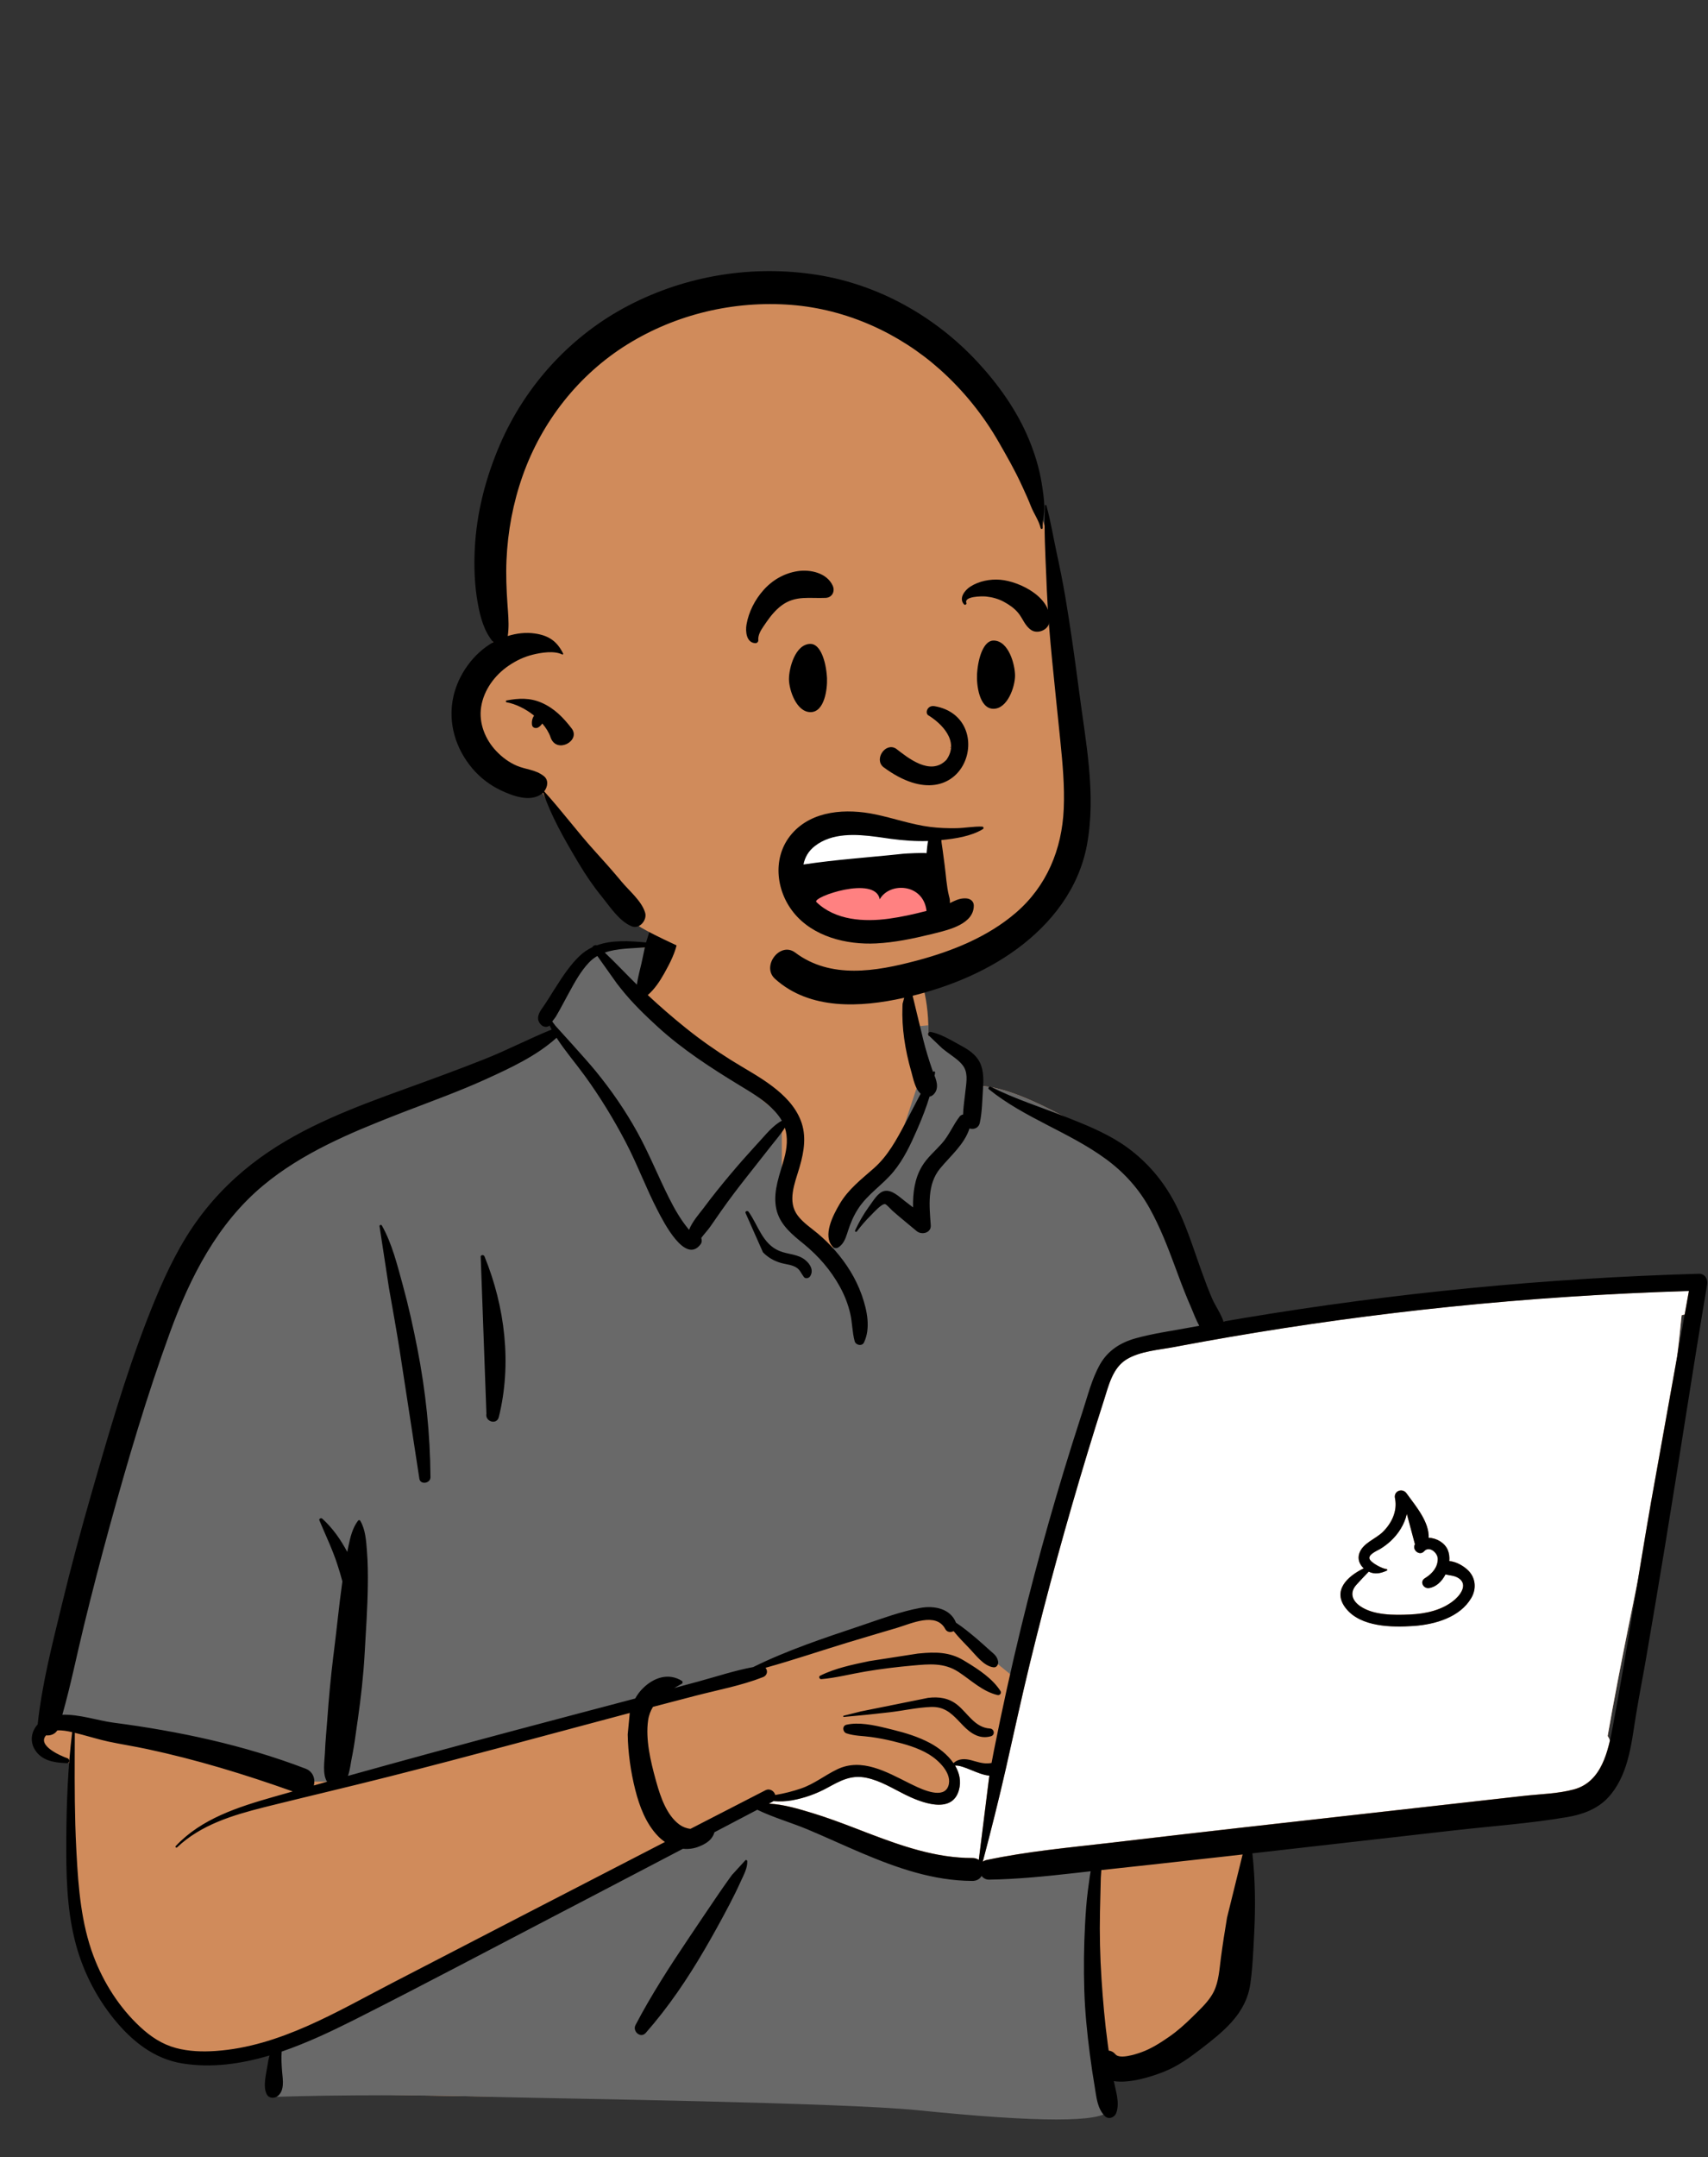 <svg viewBox="0 0 1021 1289" fill="none" xmlns="http://www.w3.org/2000/svg">
<rect x="0" y="0" width="1021" height="1289" fill="#333333" stroke="none"/>
<path fill-rule="evenodd" clip-rule="evenodd" d="M996.082 765.472C981.802 766.874 967.523 768.274 953.244 769.676C884.856 774.901 816.495 785.813 748.63 792.362C746.94 789.612 743.633 790.065 741.625 791.976C734.853 791.383 727.264 786.207 721.129 791.591C720.93 791.563 720.731 791.53 720.53 791.511C709.608 770.548 702.058 748.189 694.731 725.8C690.054 712.035 683.762 698.71 672.134 689.468C652.29 675.693 606.822 647.76 583.521 648.934C583.134 644.762 581.189 640.462 577.996 637.684C585.034 625.685 556.893 617.856 554.908 619.247C556.18 579.159 537.323 544.345 495.743 536.362C458.492 528.6 405.51 527.296 385.476 566.225C383.273 565.977 360.762 565.86 358.584 566.104C355.198 561.815 318.008 602.457 333.251 616.606C196.978 676.888 119.493 669.695 81.775 839.164C76.676 855.084 76.305 872.505 70.92 888.07C51.764 932.801 36.226 980.432 32.359 1029.1C23.02 1031.5 21.946 1047.96 32.764 1050.35C36.896 1051.26 40.351 1052.5 43.364 1054.86C41.009 1094.75 50.656 1185.86 56.734 1185.58C69.127 1225.02 124.409 1236.15 163.547 1222.29C156.8 1234.99 163.547 1242.97 163.547 1249.75C304.374 1255.08 458.353 1252.01 599.141 1259.32C617.15 1259.06 636.093 1263.74 653.856 1261.05C664.688 1258.45 664.706 1241.42 653.718 1239.31L701.731 1228.88C700.658 1228.48 721.522 1214.6 737.291 1188.67C751.969 1159.66 741.979 1124.64 748.63 1093.08C800.575 1088.83 853.378 1087.02 904.754 1078.22C911.759 1099.18 942.082 1074.11 951.721 1064.03C951.709 1064.01 951.697 1064 951.685 1063.98C956.35 1062.71 960.091 1058.34 960.216 1053.16C963.487 1048.49 964.174 1041.9 961.036 1037.38C975.415 954.412 997.335 869.7 1005.26 785.952C1008.06 785.332 1010.7 784.104 1012.93 782.212L1012.75 782.031C1016.54 777.807 1017.28 770.516 1010.96 766.927C1005.87 764.029 1001.61 764.928 996.082 765.472Z" fill="#D08B5B"/>
<path fill-rule="evenodd" clip-rule="evenodd" d="M453 1076L464 1083L554 1112L609 1119L654 1112V1189L663 1261C659 1268.33 621 1268.33 549 1261C503.102 1256.33 335.356 1254.06 297.164 1253.06L295 1253C250.12 1251.71 205.787 1251.71 162 1253V1226L287 1164L399 1101L453 1076ZM389.229 559.932L397.495 566.104L379.448 595.754L467.361 666.865V723.664L495.193 749.988L511.102 723.664L533.519 693.852L549.45 645.528L544.026 613.692L554.934 612.664C554.987 614.84 554.978 617.036 554.908 619.247C556.893 617.856 585.034 625.685 577.996 637.684C581.189 640.462 583.134 644.762 583.521 648.934C606.822 647.76 652.29 675.693 672.134 689.468C683.762 698.71 690.054 712.035 694.731 725.8L695.832 729.158L696.969 732.605L698.114 736.05C704.443 754.985 711.276 773.749 720.53 791.511C720.731 791.53 720.93 791.563 721.129 791.591C727.264 786.207 734.853 791.383 741.625 791.976C743.587 790.11 746.787 789.634 748.51 792.175L748.63 792.362L664.259 808.983L608.598 1004.23L560.126 964.881L534.108 968.75L465.399 993.531L385.486 1014.29L203.055 1064.58H179.824L44.639 1031.94L32.456 1027.92C36.479 979.658 51.92 932.438 70.92 888.07C76.305 872.505 76.676 855.084 81.775 839.164C119.493 669.695 196.978 676.888 333.251 616.606C318.008 602.457 355.198 561.815 358.584 566.104L358.798 566.085L359.259 566.061L359.854 566.04C365.17 565.885 383.5 566.003 385.476 566.225C386.622 563.998 387.876 561.902 389.229 559.932Z" fill="#696969"/>
<path fill-rule="evenodd" clip-rule="evenodd" d="M1009.57 771.4L1007.05 785.405C1006.46 785.601 1005.85 785.766 1005.23 785.903C1004.44 794.251 1003.51 802.61 1002.47 810.975L986.887 897.814C984.2 913.178 981.649 928.574 979.116 943.975L975.76 960.518L973.682 970.8C969.195 993.066 964.837 1015.26 961.012 1037.33C961.589 1038.16 962.037 1039.06 962.363 1040.01L962.069 1041.25L961.864 1042.08L961.655 1042.9C958.637 1054.5 953.386 1065.75 941.011 1069.17C931.677 1071.74 921.435 1071.97 911.797 1072.99L910.728 1073.11L742.069 1092.07C721.69 1094.36 701.321 1096.72 680.953 1099.11L663.296 1101.18C638.686 1104.03 613.934 1106.27 589.686 1111.43C588.795 1111.62 588.057 1111.98 587.455 1112.45C592.338 1093.96 597.012 1075.5 601.248 1056.83C606.016 1035.82 610.541 1014.77 615.641 993.829C625.915 951.649 637.432 909.746 650.04 868.203C652.686 859.484 655.393 850.782 658.159 842.101L660.101 836.032L661.595 831.196C663.906 823.823 666.767 816.245 673.546 812.177C681.48 807.417 692.299 806.628 701.297 804.982L707.39 803.837C716.506 802.136 725.634 800.5 734.773 798.928C778.529 791.402 822.533 785.365 866.699 780.83C912.657 776.111 958.776 773.044 1004.95 771.545L1009.57 771.4ZM590.95 1060.94L591.38 1060.98L585.08 1111.34C584.073 1110.64 582.794 1110.2 581.233 1110.21C560.569 1110.27 540.76 1103.66 521.6 1096.4L518.682 1095.29L510.547 1092.16C502.278 1089 493.965 1085.9 485.497 1083.33L482.074 1082.3L480.334 1081.78C473.923 1079.91 467.178 1078.21 460.509 1077.79L459.6 1077.74L461.542 1076.72C461.826 1076.57 462.075 1076.4 462.296 1076.22C465.967 1076.49 469.645 1076.42 473.517 1075.72C480.799 1074.41 487.88 1071.88 494.382 1068.35L497.286 1066.78L498.475 1066.14L499.26 1065.74L500.041 1065.34C505.626 1062.56 510.965 1060.82 518.016 1062.3C526.021 1063.98 533.035 1068.3 540.25 1071.94L541.531 1072.58L542.392 1073L543.269 1073.41L544.158 1073.81C553.915 1078.2 569.443 1082.94 573.184 1069.68C574.687 1064.35 573.51 1059.36 570.902 1054.98C575.762 1054.56 584.445 1060.29 590.95 1060.94ZM833.828 895.016L833.945 895.62C835.325 903.047 831.865 910.153 826.629 915.332C822.334 919.58 814.733 921.941 812.58 928.052C811.354 931.529 812.658 934.826 815.176 937.125L814.596 937.412L814.029 937.702L813.476 937.994L812.936 938.289L812.41 938.586C803.856 943.501 796.89 951.492 804.605 961.145C813.357 972.096 831.644 972.451 844.528 971.594L845.396 971.533C857.89 970.597 872.689 966.4 879.463 954.864C882.57 949.572 882.228 943.172 877.897 938.643C875.284 935.911 870.623 933.105 866.349 932.773C866.536 930.365 866.249 928.039 865.402 926.076C863.57 921.833 858.695 918.976 853.993 918.873C854.374 909.864 847.158 900.97 841.844 893.768L841.302 893.029L840.775 892.302C838.337 888.91 833.121 890.811 833.828 895.016ZM840.957 904.605L845.798 922.739L845.715 922.889C844.01 926.127 848.48 929.802 851.131 927.082L851.398 926.794C854.545 923.544 859.375 927.913 859.435 931.371C859.521 936.241 856.351 940.005 852.574 942.493L852.31 942.664L851.614 943.097C848.514 945.145 850.861 949.428 854.268 948.906C858.484 948.261 861.939 944.917 864.069 940.742C866.345 941.394 868.935 941.315 871.332 942.656C877.372 946.034 873.898 951.944 869.965 955.516L869.805 955.659L869.485 955.938C862.269 962.092 852.444 964.23 843.183 964.688L842.649 964.712C833.294 965.112 821.106 965.246 813.088 959.744C808.098 956.32 806.653 951.464 810.876 946.865C813.264 944.266 815.675 941.644 818.157 939.11C821.872 940.883 825.19 940.164 828.989 938.486C829.476 938.27 829.206 937.525 828.729 937.525C826.633 937.523 818.942 933.632 818.568 931.146C818.222 928.845 822.477 926.906 824.546 925.794L824.846 925.629L825.106 925.478C827.27 924.167 829.307 922.641 831.169 920.927C835.895 916.577 839.327 911.121 840.826 905.15L840.957 904.605Z" fill="white"/>
<path fill-rule="evenodd" clip-rule="evenodd" d="M388.072 557.184C392.315 546.521 406.658 550.666 405.059 561.868C404.102 568.578 400.427 575.665 397.126 581.546C394.438 586.333 391.372 591.005 387.215 594.593C394.615 601.497 402.296 608.149 410.172 614.465C418.766 621.356 427.803 627.708 437.144 633.546C445.335 638.666 453.896 643.202 461.617 649.044C468.796 654.475 475.336 661.007 478.664 669.534C482.209 678.614 480.668 687.992 478.058 697.066L477.758 698.092C475.091 707.082 470.474 717.919 476.876 726.389C480.135 730.701 484.873 733.755 488.964 737.202C492.6 740.266 496.013 743.598 499.143 747.177C505.968 754.979 511.519 763.758 515.022 773.54L515.335 774.429C518.338 783.088 520.532 793.696 516.475 802.198C515.311 804.635 511.557 803.843 510.905 801.47C509.431 796.094 509.508 790.464 508.272 785.012C506.986 779.342 504.846 773.96 502.051 768.868C496.643 759.017 489.319 750.603 480.666 743.489L478.076 741.383C471.326 735.843 465.124 729.966 463.754 720.798C462.288 710.989 466.218 701.645 468.745 692.361C470.506 685.891 471.081 679.689 469.178 673.842C466.853 677.637 463.681 681.239 461.172 684.452C456.175 690.853 451.131 697.215 446.1 703.589C440.942 710.125 435.911 716.764 431.12 723.575C428.977 726.622 426.857 729.687 424.744 732.755C423.155 735.061 420.939 737.365 419.207 739.717C419.628 740.975 419.596 742.425 418.833 743.455C409.648 755.865 396.581 729.971 393.173 723.429C386.233 710.106 381.068 695.952 374.105 682.632C366.89 668.824 358.674 655.384 349.517 642.778C343.978 635.153 337.77 627.991 332.703 620.124C320.766 630.948 305.058 638.204 290.63 644.784C274.777 652.013 258.308 657.918 242.055 664.188L237.254 666.053C209.249 676.983 180.56 688.99 157.283 708.403C129.93 731.216 113.748 763.012 101.701 795.938C87.833 833.843 76.36 872.771 65.665 911.674C60.192 931.579 54.999 951.574 50.117 971.633C45.815 989.305 42.249 1007.15 37.269 1024.64C47.369 1024.29 58.888 1028.2 67.511 1029.33C106.81 1034.47 145.58 1042.67 182.683 1056.87C187.266 1058.62 188.592 1063.2 187.594 1066.91C190.237 1066.16 192.878 1065.41 195.521 1064.66C192.625 1060.23 194.007 1052.29 194.235 1047.38L194.249 1047.04C194.483 1040.49 195.194 1033.93 195.655 1027.38C196.533 1014.92 197.675 1002.54 199.195 990.14L199.583 987.04C201.305 973.552 202.578 959.985 204.457 946.52L204.679 944.979C203.778 941.534 202.729 938.131 201.628 934.743C198.694 925.718 194.553 917.223 190.924 908.482C190.496 907.453 191.962 906.862 192.647 907.479C198.793 913.008 203.675 920.022 207.597 927.358C207.665 927.012 207.725 926.665 207.796 926.319L208.243 924.116C209.347 918.744 210.689 913.092 213.985 908.735C214.336 908.272 215.03 908.175 215.362 908.735C218.516 914.072 218.869 920.831 219.354 926.904C219.903 933.774 219.972 940.731 219.875 947.62C219.686 961.083 218.737 974.584 217.981 988.025C217.239 1001.23 215.783 1014.27 213.906 1027.35L213.549 1029.81C212.631 1036.03 211.88 1042.33 210.67 1048.52L210.328 1050.2C209.681 1053.26 209.283 1057.59 207.995 1061.18C241.133 1051.94 274.322 1042.9 307.574 1034.03C331.607 1027.62 355.665 1021.3 379.713 1014.94C380.982 1012.65 382.562 1010.52 384.534 1008.61C391.031 1002.32 399.641 999.509 407.538 1004.35C408.18 1004.75 408.234 1005.75 407.538 1006.13C406.025 1006.96 404.509 1007.81 403.02 1008.69L417.46 1004.78C428.253 1001.86 439.175 998.202 450.222 996.163C470.569 986.122 492.453 978.854 513.887 971.671L516.413 970.817C527.387 967.075 538.739 962.886 550.078 960.812C558.379 959.294 568.123 961.126 571.461 969.63C575.687 972.415 579.663 975.688 583.5 978.907C586.274 981.233 588.933 983.706 591.637 986.114L592.135 986.552C594.346 988.47 596.097 989.754 596.64 992.807C596.92 994.384 595.918 996.516 593.973 996.307C588.022 995.67 583.183 988.772 579.147 984.653C576.029 981.469 572.886 978.177 570.04 974.678C568.381 975.581 566.107 975.419 565.051 973.419C559.575 963.05 544.574 970.235 536.274 972.694L524.384 976.213C518.439 977.975 512.497 979.746 506.565 981.548C490.261 986.499 474.037 992.04 457.585 996.587C459.057 998.205 458.854 1001.08 456.058 1002.18C443.18 1007.23 429.052 1009.84 415.673 1013.31C407.226 1015.5 398.784 1017.71 390.345 1019.92C388.898 1022.27 387.857 1024.92 387.419 1028.01C385.808 1039.36 388.914 1052.45 391.94 1063.43L392.396 1065.07C394.883 1073.89 398.542 1084.71 406.157 1090.29C408.016 1091.65 410.383 1092.59 412.769 1092.81C427.676 1085.13 442.582 1077.46 457.497 1069.8C460.26 1068.39 462.813 1070.31 463.433 1072.59C468.692 1071.73 473.939 1070.37 478.718 1068.75C486.748 1066.02 493.018 1060.82 500.546 1057.22C515.112 1050.26 529.987 1058.81 543.028 1065.31L546.034 1066.78C551.882 1069.62 564.049 1075.07 566.856 1067.31C569.57 1059.8 560.989 1051.78 555.447 1048.4C548.841 1044.37 541.149 1042.22 533.683 1040.42C529.42 1039.39 525.105 1038.56 520.764 1037.95C515.84 1037.25 510.754 1037.36 506.013 1035.76C503.657 1034.97 503.295 1031.23 506.013 1030.61C513.311 1028.95 522.021 1030.76 529.637 1032.61L533.618 1033.59C541.291 1035.47 549.038 1037.84 556.027 1041.59C561.109 1044.33 566.473 1048.48 569.977 1053.56C573.02 1050.73 576.807 1050.82 580.752 1051.87L582.893 1052.47C586.429 1053.45 589.295 1054.12 592.736 1053.44C593.196 1050.94 593.662 1048.44 594.161 1045.93C599.064 1021.32 604.441 996.798 610.374 972.409C620.608 930.341 632.45 888.735 645.8 847.556L647.14 843.439C650.219 834.02 652.697 823.758 657.661 815.105C662.356 806.923 669.878 802.21 678.815 799.714C688.957 796.882 699.614 795.4 709.96 793.487C712.268 793.061 714.582 792.656 716.892 792.237C714.94 788.712 713.483 784.711 712.17 781.641L711.94 781.109C709.12 774.68 706.587 768.136 704.141 761.556L702.312 756.61C697.895 744.699 693.336 732.984 687.127 721.844C680.591 710.12 671.92 700.535 661.111 692.602C639.073 676.426 612.51 668.175 591.135 650.888C590.259 650.18 591.382 648.969 592.271 649.417C606.704 656.669 622.285 661.6 637.297 667.504L640.258 668.672C652.124 673.376 664.174 678.497 674.444 686.112C685.894 694.604 694.912 705.15 701.69 717.691C708.37 730.053 712.643 743.89 717.356 757.094L718.616 760.612C720.517 765.888 722.481 771.148 724.731 776.282C726.517 780.358 729.85 785.011 731.365 789.667C735.51 788.948 739.654 788.227 743.803 787.534C833.67 772.53 924.541 763.714 1015.61 761.135C1019.18 761.034 1021.02 764.434 1020.49 767.542C1011.75 819.223 1003.99 871.081 995.466 922.801C991.746 945.374 987.952 967.93 984.069 990.475C982.102 1001.9 979.828 1013.28 977.965 1024.71C976.461 1033.95 975.369 1043.26 972.787 1052.29C970.471 1060.38 966.917 1068.18 961.08 1074.35C954.788 1081.01 946.006 1084.23 937.166 1085.75C914.725 1089.61 891.707 1091.19 869.084 1093.76L748.637 1107.46C750.397 1123.46 750.528 1139.21 749.721 1155.4L749.261 1164.23C748.884 1171.34 748.435 1178.46 747.414 1185.49C746.134 1194.31 742.098 1201.78 736.153 1208.37C730.694 1214.43 724.062 1219.59 717.611 1224.54C710.915 1229.68 703.996 1234.64 696.123 1237.81L695.101 1238.22C688.194 1240.91 675.238 1245.09 665.797 1243.56C667.031 1249.75 669.419 1256.4 667.302 1262.51C666.32 1265.35 662.605 1266.77 660.329 1264.35C655.82 1259.56 655.468 1253.24 654.4 1246.99C653.289 1240.48 652.331 1233.95 651.48 1227.41C649.834 1214.76 648.553 1201.99 648.162 1189.24C647.76 1176.13 647.915 1163.01 648.621 1149.93C648.984 1143.2 649.434 1136.49 650.287 1129.81C650.651 1126.96 651.023 1124.11 651.448 1121.27C651.603 1120.23 651.775 1119.2 651.96 1118.17L641.149 1119.39C624.572 1121.24 607.988 1122.92 591.294 1123.18C589.317 1123.21 587.796 1122.31 586.802 1120.99C585.743 1122.72 583.899 1123.95 581.258 1123.94C557.945 1123.86 536.235 1116.23 515.031 1107.25C504.343 1102.72 493.821 1097.82 483.117 1093.32C473.126 1089.13 462.445 1086.14 452.695 1081.42L427.075 1094.86C426.887 1095.52 426.646 1096.14 426.39 1096.67C424.722 1100.07 421.433 1101.92 418.074 1103.31C414.85 1104.65 411.511 1105.06 408.258 1104.73C388.828 1114.91 369.393 1125.08 349.945 1135.23L330.493 1145.37C291.737 1165.55 253.134 1186.06 214.134 1205.76L211.263 1207.21C197.792 1213.96 183.327 1220.81 168.378 1225.92C168.112 1229.7 168.28 1233.38 168.597 1237.39L168.673 1238.26C169.119 1242.99 170.075 1248.92 166.278 1252.29C164.303 1254.04 160.775 1254.05 159.432 1251.41C156.995 1246.62 159.183 1239.07 159.955 1233.86C160.229 1232.01 160.563 1230.11 161.057 1228.26C143.919 1233.36 126.262 1235.84 108.822 1232.97C91.842 1230.18 78.691 1219.49 68.089 1206.4C56.9 1192.6 48.949 1176.51 44.683 1159.26C39.828 1139.63 39.511 1119.36 39.625 1099.25C39.746 1077.84 40.538 1056.33 43.142 1035.06C40.289 1034.39 37.125 1033.81 34.242 1034.01C32.814 1036.3 30.044 1037.26 27.541 1036.96C22.098 1042.97 35.904 1049.1 40.316 1050.64C41.848 1051.17 41.684 1053.66 39.917 1053.58L38.804 1053.53C31.986 1053.17 24.943 1052 20.935 1045.67C17.723 1040.59 18.688 1034.58 22.517 1030.43C25.046 1006.52 31.092 983.237 36.719 959.911C42.241 937.016 48.382 914.268 54.891 891.635L57.809 881.505C68.057 846.016 78.769 810.241 92.906 776.163C99.965 759.147 108.097 742.444 119.12 727.607C129.395 713.776 141.526 701.941 155.47 691.833C181.465 672.987 211.967 661.6 241.937 650.751L243.279 650.266C258.81 644.648 274.303 638.963 289.657 632.876C303.236 627.493 316.245 620.668 329.76 615.204C329.321 614.407 328.897 613.601 328.489 612.786L328.239 612.996C328.196 613.03 328.152 613.063 328.107 613.094C326.748 614.036 324.747 613.573 323.627 612.516C320.464 609.532 321.535 606.22 323.646 603.125L323.921 602.731C326.503 599.114 328.806 595.29 331.189 591.542L332.681 589.198C336.681 582.937 340.884 576.633 346.218 571.458C348.688 569.06 351.392 567.266 354.257 565.929C354.012 565.411 356.16 564.352 356.769 564.885C365.846 561.563 376.289 562.259 386.185 563.175M742.809 1108.13L730.189 1109.56C716.305 1111.14 702.415 1112.67 688.524 1114.18L658.352 1117.46C658.275 1119.18 658.066 1120.86 658.028 1122.16C657.831 1128.86 657.684 1135.56 657.545 1142.26C657.266 1155.69 657.572 1169.13 658.456 1182.53C659.313 1195.51 660.441 1208.5 662.195 1221.4L662.554 1223.98L662.762 1225.34C664.193 1225.47 665.599 1226.15 666.768 1227.55C669.32 1230.6 678.561 1227.64 682.17 1226.35C688.105 1224.24 693.694 1220.67 698.851 1217.09C703.887 1213.6 708.422 1209.53 712.78 1205.23L716.345 1201.71C719.892 1198.18 723.443 1194.43 725.616 1190C728.563 1183.98 728.944 1176.6 729.808 1170.06C730.872 1162 732.139 1153.95 733.478 1145.93M376.454 1023.58L375.145 1023.93C327.594 1036.56 280.114 1049.57 232.417 1061.65C208.813 1067.63 185.097 1073.17 161.464 1079.03L157.638 1079.99C138.994 1084.7 120.126 1090.37 105.849 1103.9C105.322 1104.39 104.557 1103.63 105.053 1103.1C120.44 1086.72 142.324 1079.79 163.336 1073.77C167.22 1072.66 171.109 1071.58 174.994 1070.47C146.418 1060.29 117.391 1051.42 87.694 1045.1C80.047 1043.47 72.311 1042.28 64.67 1040.65C59.341 1039.5 54.137 1037.86 48.864 1036.49L44.717 1035.45L44.662 1048.55C44.593 1067.12 44.626 1085.67 45.573 1104.23L45.752 1107.67C46.857 1128.33 48.582 1149.41 55.913 1168.89C61.87 1184.72 71.365 1199.63 83.782 1211.16C90.065 1216.99 96.82 1221.53 105.17 1223.78C112.923 1225.86 121.046 1226.1 129.016 1225.55C167.245 1222.88 201.275 1202.11 234.483 1184.92C288.8 1156.79 343.123 1128.69 397.495 1100.67C396.025 1099.67 394.641 1098.51 393.382 1097.21C386.091 1089.68 382.245 1079.37 379.719 1069.39C377.03 1058.76 375.422 1047.37 375.235 1036.4M445.637 1111.53C446.117 1111.27 446.673 1111.59 446.695 1112.13C446.863 1116.29 444.568 1120.38 442.853 1124.12L442.672 1124.52C440.589 1129.16 438.308 1133.73 435.949 1138.23C431.234 1147.22 426.334 1156.11 421.22 1164.88C410.936 1182.52 399.508 1199.42 386 1214.78C382.949 1218.25 377.931 1213.8 379.889 1210.07C389.329 1192.06 400.334 1175.05 411.662 1158.2C417.333 1149.76 423 1141.31 428.727 1132.91C431.116 1129.4 433.536 1125.91 436.021 1122.47L437.52 1120.41M1009.59 771.45C961.875 772.891 914.214 776.003 866.724 780.88C822.558 785.415 778.554 791.452 734.798 798.978C725.659 800.55 716.531 802.186 707.414 803.887L701.946 804.915C692.828 806.643 681.689 807.356 673.571 812.227C665.012 817.362 662.699 828.094 659.851 836.944C656.503 847.352 653.24 857.79 650.065 868.253C637.457 909.796 625.94 951.699 615.666 993.879C610.566 1014.82 606.041 1035.87 601.273 1056.88C597.037 1075.55 592.363 1094.01 587.48 1112.5C588.082 1112.03 588.82 1111.67 589.711 1111.48C613.959 1106.32 638.71 1104.08 663.321 1101.23L665.702 1100.95C691.161 1097.96 716.62 1094.99 742.094 1092.12L910.753 1073.16C920.7 1072.04 931.356 1071.89 941.036 1069.22C957.494 1064.68 961.351 1046.28 964.112 1031.62L964.196 1031.18C972.521 986.907 979.148 942.249 986.912 897.864M591.405 1061.03C584.857 1060.6 575.895 1054.6 570.927 1055.03C573.535 1059.41 574.712 1064.4 573.209 1069.73C569.026 1084.56 550.109 1076.89 540.997 1072.35C533.526 1068.64 526.312 1064.09 518.041 1062.35C508.671 1060.38 502.323 1064.1 494.407 1068.4C487.905 1071.93 480.824 1074.46 473.542 1075.77C469.67 1076.47 465.992 1076.54 462.321 1076.27C462.1 1076.45 461.851 1076.62 461.567 1076.77L459.625 1077.79C468.406 1078.19 477.35 1080.9 485.522 1083.38C493.99 1085.95 502.303 1089.05 510.572 1092.21L518.706 1095.34C538.772 1103.02 559.542 1110.32 581.258 1110.26C582.819 1110.25 584.098 1110.69 585.105 1111.39M554.769 1014.56C561.238 1013.76 567.209 1014.61 572.378 1018.82C578.612 1023.9 582.8 1032.32 591.762 1032.88C594.375 1033.04 594.982 1036.71 592.385 1037.48C585.714 1039.45 580.313 1035.85 575.768 1031.16L572.712 1027.97C568.221 1023.32 564.078 1019.72 556.457 1020C548.295 1020.3 540.119 1022.18 532.01 1023.14C522.824 1024.23 513.64 1025.15 504.425 1025.95C503.997 1025.99 503.924 1025.32 504.325 1025.22L514.646 1022.65M548.525 988.109L549.592 988.002C558.985 987.09 567.576 987.055 575.966 992.108L577.575 993.081C585.139 997.678 593.372 1003.09 598.102 1010.54C598.876 1011.76 597.597 1013.19 596.302 1012.88C587.211 1010.7 580.565 1004.03 572.92 999.036C564.34 993.434 555.477 994.358 545.694 995.228C536.222 996.071 526.755 997.229 517.376 998.808C508.563 1000.29 499.722 1002.63 490.82 1003.38L490.822 1003.36C489.805 1003.36 489.225 1001.83 490.262 1001.31C499.296 996.8 509.759 994.665 519.586 992.604M833.89 895.264C832.982 890.921 838.324 888.907 840.8 892.352L841.326 893.079C846.675 900.407 854.411 909.603 854.018 918.923C858.72 919.026 863.595 921.883 865.427 926.126C866.274 928.089 866.561 930.415 866.374 932.823C870.648 933.155 875.309 935.961 877.922 938.693C882.253 943.222 882.595 949.622 879.488 954.914C872.713 966.45 857.914 970.646 845.421 971.583L844.976 971.615C832.072 972.507 813.478 972.266 804.63 961.195C796.095 950.516 805.528 941.87 815.201 937.175C812.683 934.876 811.379 931.579 812.605 928.102C814.758 921.991 822.359 919.63 826.654 915.382C831.889 910.202 835.349 903.097 833.97 895.669M840.981 904.655C839.558 910.839 836.062 916.495 831.193 920.977C829.331 922.691 827.294 924.217 825.13 925.528L824.87 925.679C822.95 926.757 818.229 928.777 818.592 931.196C818.966 933.682 826.657 937.573 828.753 937.575C829.23 937.575 829.5 938.32 829.013 938.536C825.214 940.214 821.896 940.933 818.181 939.16C815.699 941.694 813.288 944.316 810.9 946.915C806.677 951.514 808.122 956.37 813.112 959.794C821.13 965.296 833.318 965.162 842.673 964.762C852.089 964.36 862.154 962.26 869.509 955.988L869.83 955.709C873.827 952.154 877.478 946.13 871.356 942.706C868.959 941.365 866.369 941.444 864.093 940.792C861.963 944.967 858.508 948.311 854.292 948.956C850.885 949.477 848.539 945.195 851.638 943.146L852.334 942.714C856.226 940.23 859.547 936.404 859.459 931.421C859.399 927.962 854.569 923.594 851.423 926.844L851.278 926.999C848.645 929.967 844.008 926.227 845.739 922.938L845.822 922.789M226.862 732.676C226.851 731.933 227.896 731.655 228.261 732.298C234.373 743.051 237.568 756.232 240.824 768.079C244.234 780.489 246.986 793.025 249.459 805.653C254.468 831.224 257.137 856.648 257.319 882.71C257.343 886.431 251.281 887.421 250.688 883.608C246.751 858.257 242.979 832.88 239.012 807.536C237.016 794.789 234.694 782.091 232.47 769.382M287.371 751.405C286.921 749.922 289.079 749.426 289.631 750.782C301.897 780.891 306.051 815.013 298.176 846.778C296.971 851.637 289.854 849.532 290.763 844.734M445.588 724.651C445.526 723.541 446.967 723.366 447.51 724.13C453.322 732.319 455.733 743.286 465.93 747.518C471.021 749.631 476.75 749.263 481.248 752.832C484.255 755.219 486.561 758.987 484.304 762.602C483.576 763.77 481.538 764.355 480.55 763.086C479.108 761.237 478.345 759.023 476.386 757.637C473.623 755.682 469.897 755.561 466.729 754.642C462.631 753.454 459.019 751.375 456.061 748.286M542.686 588.067C543.285 587.762 543.86 587.957 544.243 588.475C544.79 589.213 544.723 589.931 544.053 590.437C544.948 592.266 546.005 596.848 546.156 597.515C546.768 600.219 547.419 602.907 548.1 605.593C549.474 611.01 550.678 616.469 552.053 621.888C553.511 627.632 555.248 633.315 557.181 638.916C557.306 639.279 557.443 639.649 557.587 640.025L557.807 640.592L557.861 640.506C558.254 639.885 559.072 640.319 558.975 640.975C558.885 641.573 558.764 642.168 558.662 642.766L558.865 643.302C560.129 646.705 560.995 650.289 558.675 653.292C557.807 654.415 556.852 655.08 555.662 655.278C553.754 661.568 551.36 667.741 548.797 673.669L548.046 675.401C544.276 684.051 540.255 692.587 534.252 699.951C527.698 707.991 518.683 713.481 512.974 722.291C510.318 726.389 508.47 730.698 506.97 735.326L506.406 737.083C505.341 740.357 504.113 743.529 501.042 745.449C500.062 746.061 498.594 745.866 497.804 745.031C491.507 738.37 498.099 725.932 501.896 719.483C507.174 710.515 514.813 704.778 522.462 698.012C530.707 690.719 535.966 680.963 541.053 671.352C544.169 665.464 547.177 659.449 550.344 653.535C547.035 650.611 545.976 644.802 544.855 640.764L544.753 640.402C542.9 633.936 541.428 627.302 540.498 620.639C539.603 614.233 539.23 607.918 539.467 601.476L539.535 599.835M554.988 618.559C554.257 617.557 555.467 616.422 556.47 616.631C562.569 617.892 568.531 621.583 574.004 624.568L574.588 624.885C578.957 627.241 583.353 630.127 585.647 634.704C588.142 639.679 587.937 645.408 587.597 650.814L587.564 651.32C587.147 657.803 587.08 664.539 585.708 670.905C585.006 674.163 582.055 675.081 579.532 674.311C576.53 683.79 568.097 690.774 561.937 698.254C554.083 707.79 555.561 720.665 556.382 732.15C556.714 736.8 550.93 738.122 547.951 735.641L541.086 729.939C539.943 728.987 538.801 728.034 537.662 727.076C536.687 726.256 535.721 725.429 534.762 724.591L533.33 723.327C532.695 722.759 529.894 719.63 529.075 719.5C527.092 719.185 522.379 724.413 520.766 726.053L520.561 726.257C517.525 729.234 514.782 732.437 512.227 735.834C511.757 736.458 510.838 735.94 511.174 735.219C513.464 730.315 516.126 725.626 519.287 721.238L519.925 720.364C522.028 717.53 524.851 712.526 528.563 711.689C533.096 710.668 537.622 715.213 540.92 717.736L541.128 717.894C542.697 719.071 544.248 720.269 545.796 721.475C545.634 712.924 546.714 704.284 551.129 696.915C554.242 691.718 558.906 687.869 562.897 683.403C567.34 678.43 569.66 672.318 573.682 667.139C574.2 666.473 574.914 666.114 575.687 666C575.842 661.837 576.455 657.632 576.929 653.513L577.066 652.28C577.545 647.805 578.677 642.339 576.486 638.148C574.417 634.19 569.668 631.396 566.152 628.71L563.28 626.483M357.074 571.241C355.238 572.303 353.522 573.624 351.965 575.275C347.064 580.474 343.56 586.944 340.15 593.168C338.314 596.52 336.544 599.909 334.693 603.253C333.888 604.708 333.06 606.147 332.223 607.584C331.836 608.246 330.686 609.562 330.116 610.373C330.749 611.26 331.404 612.134 332.072 612.999C332.327 613.328 349.908 632.48 356.036 639.975C365.42 651.456 373.808 663.583 380.979 676.563C388.001 689.274 393.347 702.732 399.852 715.689C403.108 722.176 406.744 728.617 411.379 734.231C411.558 734.45 411.747 734.657 411.93 734.873C413.699 730.094 418.232 724.977 420.458 722.039L420.666 721.762C425.715 714.956 431.047 708.355 436.495 701.866C441.471 695.941 446.573 690.143 451.799 684.442L453.765 682.308C457.406 678.375 462.031 672.49 467.361 669.68C466.79 668.662 466.129 667.655 465.369 666.661C460.375 660.135 453.315 655.399 446.35 651.126L441.832 648.378C424.804 638.001 408.042 627.144 393.259 613.661C385.438 606.527 377.725 599.054 371.151 590.733L368.826 587.791M385.486 566.104C377.512 566.773 368.901 566.614 361.532 569.212C368.083 575.405 374.31 582.092 380.707 588.389C381.276 584.13 382.44 579.923 383.426 575.77" fill="black"/>
<path fill-rule="evenodd" clip-rule="evenodd" d="M626.218 321.221C617.187 283.067 597.441 247.561 565.829 218.866C470.702 124.62 296.009 175.775 296.8 317.797C293.388 334.385 292.003 351.441 293.133 368.358C293.6 375.576 296.717 385.649 292.529 392.145C283.082 404.298 277.592 413.256 280.807 429.422C283.493 443.537 293.079 453.537 306.016 458.853C313.774 461.084 321.136 465.944 324.009 473.352C341.279 505.036 354.073 531.39 381.298 552.983C388.323 558.542 460.377 591.884 484.118 591.884C553.622 591.884 641.223 566.654 642.677 488.854C642.928 471.766 639.936 454.479 638.059 437.526C633.489 398.838 635.101 358.749 626.218 321.221Z" fill="#D08B5B"/>
<path fill-rule="evenodd" clip-rule="evenodd" d="M624.654 302.137C624.676 301.665 625.351 301.559 625.481 302.025C628.065 311.21 629.529 320.567 631.549 329.895C633.495 338.88 635.332 347.891 636.861 356.955C639.746 374.061 642.177 391.212 644.438 408.408L645 412.708C648.93 442.965 655.42 474.486 649.745 504.92C644.902 530.889 628.666 551.819 607.741 567.164C587.928 581.693 563.905 591.017 540.054 596.318C514.454 602.009 484.11 603.707 463.281 584.895C454.943 577.362 466.31 562.416 475.356 569.214C496.597 585.173 523.618 580.468 547.586 574.118L548.311 573.925C569.348 568.31 590.524 559.799 607.225 545.441C625.689 529.566 634.819 507.534 635.873 483.37C636.465 469.794 635.202 456.233 633.84 442.737L633.688 441.238C632.124 425.804 630.484 410.377 628.97 394.937C627.589 380.858 626.397 366.696 625.767 352.554L625.473 345.421C624.861 331.04 624.037 316.449 624.654 302.137ZM375.538 182.645C410.103 164.612 449.827 158.158 488.294 164.21C525.274 170.028 559.212 189.15 584.579 216.569C596.964 229.956 607.957 245.441 614.982 262.358C618.472 270.762 621.204 279.529 622.659 288.533C623.407 293.162 624.143 297.958 624.283 302.651C624.413 306.996 623.14 311.071 623.29 315.488C623.313 316.179 622.257 316.312 622.096 315.65C620.894 310.725 618 307.001 616.183 302.323C614.826 298.83 613.286 295.42 611.719 292.02L610.372 289.107C606.462 280.64 601.789 272.521 597.166 264.431C587.856 248.137 575.912 233.329 561.925 220.834C537.368 198.896 505.864 184.735 472.982 182.185C438.853 179.537 404.237 187.689 375.09 205.747C345.946 223.804 323.908 251.874 312.467 284.193C306.694 300.502 303.505 317.495 302.764 334.773C302.389 343.519 302.739 352.338 303.351 361.067L303.655 365.23C304.011 370.222 304.255 375.194 303.51 380.065C308.767 378.422 314.278 377.741 319.808 378.554C328.026 379.762 332.935 383.138 336.621 390.496C336.814 390.88 336.428 391.264 336.046 391.073C331.267 388.683 323.535 389.941 318.474 391.194C313.207 392.498 308.463 394.766 303.987 397.832C295.708 403.501 289.218 412.286 287.625 422.365C286.085 432.101 290.074 441.959 296.774 448.937C300.222 452.531 304.345 455.638 308.96 457.574C314.561 459.925 320.105 459.852 325.061 463.733C328.124 466.132 327.384 470.237 325.306 472.901C335.761 484.389 345.033 496.957 355.487 508.49C360.332 513.836 365.139 519.188 369.782 524.706L371.516 526.783C376.152 532.39 383.528 538.313 385.647 545.365C386.965 549.752 382.277 555.49 377.538 553.491C370.269 550.424 365.079 542.443 360.167 536.323L359.847 535.926C354.696 529.583 350.123 522.887 345.942 515.87L344.567 513.558C337.006 500.816 329.511 487.601 324.69 473.602C324.371 473.93 324.034 474.229 323.679 474.482C316.734 479.431 306.637 475.626 299.701 472.412C293.152 469.379 287.149 464.815 282.47 459.314C272.293 447.352 267.602 431.86 271.001 416.335C273.88 403.184 282.976 390.392 294.901 383.74C289.396 377.39 287.117 368.83 285.6 360.461C283.664 349.778 283.278 338.83 283.804 327.997C284.853 306.42 290.394 285.151 298.96 265.393C314.286 230.04 341.38 200.468 375.538 182.645ZM302.791 418.556C310.045 417.194 316.806 416.865 323.803 419.941C331.393 423.28 336.735 428.792 341.7 435.25C347.35 442.596 332.87 450.621 329.219 440.869L329.112 440.568C328.134 437.681 326.383 434.89 324.165 432.321C323.499 433.343 322.609 434.243 321.563 434.758C320.297 435.382 318.363 434.95 318.058 433.329C317.721 431.53 318.094 429.35 319.13 427.827L319.272 427.619V427.619C314.238 423.56 308.184 420.595 302.791 419.641C302.252 419.545 302.258 418.656 302.791 418.556Z" fill="black"/>
<path fill-rule="evenodd" clip-rule="evenodd" d="M477.832 507.757C485.834 491.757 559.223 498.949 559.223 498.949L565.422 549.807C565.422 549.807 530.012 561.19 508.933 558.805C487.854 556.419 469.83 523.757 477.832 507.757Z" fill="white"/>
<path fill-rule="evenodd" clip-rule="evenodd" d="M483.003 534.471C480.469 529.047 532.934 514.256 549.178 524.364C565.422 534.471 560.343 548.256 560.343 548.256C560.343 548.256 492.021 563.84 483.003 534.471Z" fill="#FF8181"/>
<path fill-rule="evenodd" clip-rule="evenodd" d="M473.281 498.29C485.527 484.06 506.152 483.069 523.237 486.627C534.201 488.911 544.876 492.715 556.012 494.125C561.213 494.784 566.47 494.981 571.709 494.884C576.855 494.789 582.009 493.752 587.137 493.945C587.925 493.974 588.223 495.009 587.54 495.43C580.505 499.751 571.028 501.137 562.718 501.982C562.744 502.597 562.781 503.197 562.866 503.706C563.093 505.063 563.3 506.411 563.467 507.777C563.844 510.858 564.266 513.929 564.687 517.004C565.517 523.056 565.778 529.299 567.237 535.245L567.492 536.234C567.83 537.484 567.907 538.611 567.794 539.627L568.132 539.474L569.199 538.957L569.899 538.626C572.453 537.442 574.89 536.58 577.893 536.868C580.179 537.086 582.098 538.645 582.112 541.086C582.169 552.041 567.405 555.564 558.96 557.661L556.483 558.271C545.734 560.893 534.758 563.191 523.703 563.741C505.961 564.622 486.024 559.728 474.418 545.337C463.589 531.91 461.604 511.858 473.281 498.29ZM553.852 544.318C551.99 527.824 531.722 526.917 525.891 537.377C523.303 522.798 485.028 536.117 488.021 539.015C499.365 550.001 516.58 550.99 531.379 548.958C538.916 547.923 546.459 546.238 553.852 544.318ZM531.358 501.088L526.262 500.355L524.255 500.078C511.622 498.387 497.416 497.513 487.03 505.612C483.238 508.568 481.104 512.424 480.307 516.566C490.134 515.109 499.998 513.998 509.891 513.073L512.59 512.825C518.78 512.267 524.967 511.679 531.151 511.062L535.546 510.617L539.939 510.161C541.485 509.999 551.904 509.466 553.863 509.824C554.072 508.064 554.345 504.255 554.787 502.542C547.385 502.793 540.015 502.243 532.656 501.265L531.358 501.088ZM554.814 427.367C562.366 431.957 573.872 442.66 565.748 454.04C556.186 464.073 542.418 452.569 535.634 447.366C529.343 443.334 522.275 453.705 528.112 458.413C577.136 494.708 597.031 428.567 558.634 421.97C554.406 421.244 552.836 425.947 554.814 427.367ZM568.328 446.704L568.691 446.507L568.814 446.432C569.026 446.295 568.891 446.31 568.408 446.477L568.046 446.607V446.863C568.139 446.806 568.238 446.763 568.328 446.704ZM471.617 405.924L471.616 405.699C471.63 399.322 475.344 384.762 484.524 384.762C490.259 384.762 493.741 394.671 494.344 404.886L494.365 405.302C494.631 411.653 492.888 425.534 484.524 425.534C476.072 425.534 471.704 412.387 471.617 405.924V405.924ZM606.773 403.924L606.774 403.699C606.76 397.322 603.046 382.762 593.866 382.762C588.274 382.762 584.824 392.182 584.097 402.12L584.046 402.886C583.684 409.022 585.314 423.534 593.866 423.534C602.318 423.534 606.686 410.387 606.773 403.924V403.924ZM476.855 341.285C484.347 340.146 494.268 342.31 497.761 349.928C499.317 353.322 497.474 357.075 493.551 357.263C484.07 357.717 475.567 355.607 467.245 361.772C463.664 364.426 460.652 368.1 458.126 371.764L457.17 373.159L456.378 374.308C454.662 376.831 453.037 379.571 453.291 382.615C453.366 383.516 452.445 384.371 451.57 384.335C446.116 384.111 445.529 377.273 446.246 373.166C447.58 365.544 451.269 358.389 456.382 352.626C461.752 346.574 468.841 342.504 476.855 341.285ZM580.044 350.535C585.21 347.214 591.818 345.938 597.87 346.427C609.803 347.388 629.822 357.532 627.187 372.107C626.374 376.602 620.122 378.974 616.438 376.48C612.477 373.799 611.513 369.632 608.565 366.128C606.213 363.329 603.232 361.304 600.04 359.579C596.894 357.878 593.254 356.847 589.684 356.471L589.089 356.414C586.94 356.231 576.088 356.28 577.681 360.331C577.993 361.124 576.813 361.752 576.271 361.152C572.944 357.472 576.712 352.677 580.044 350.535Z" fill="black"/>
</svg>

